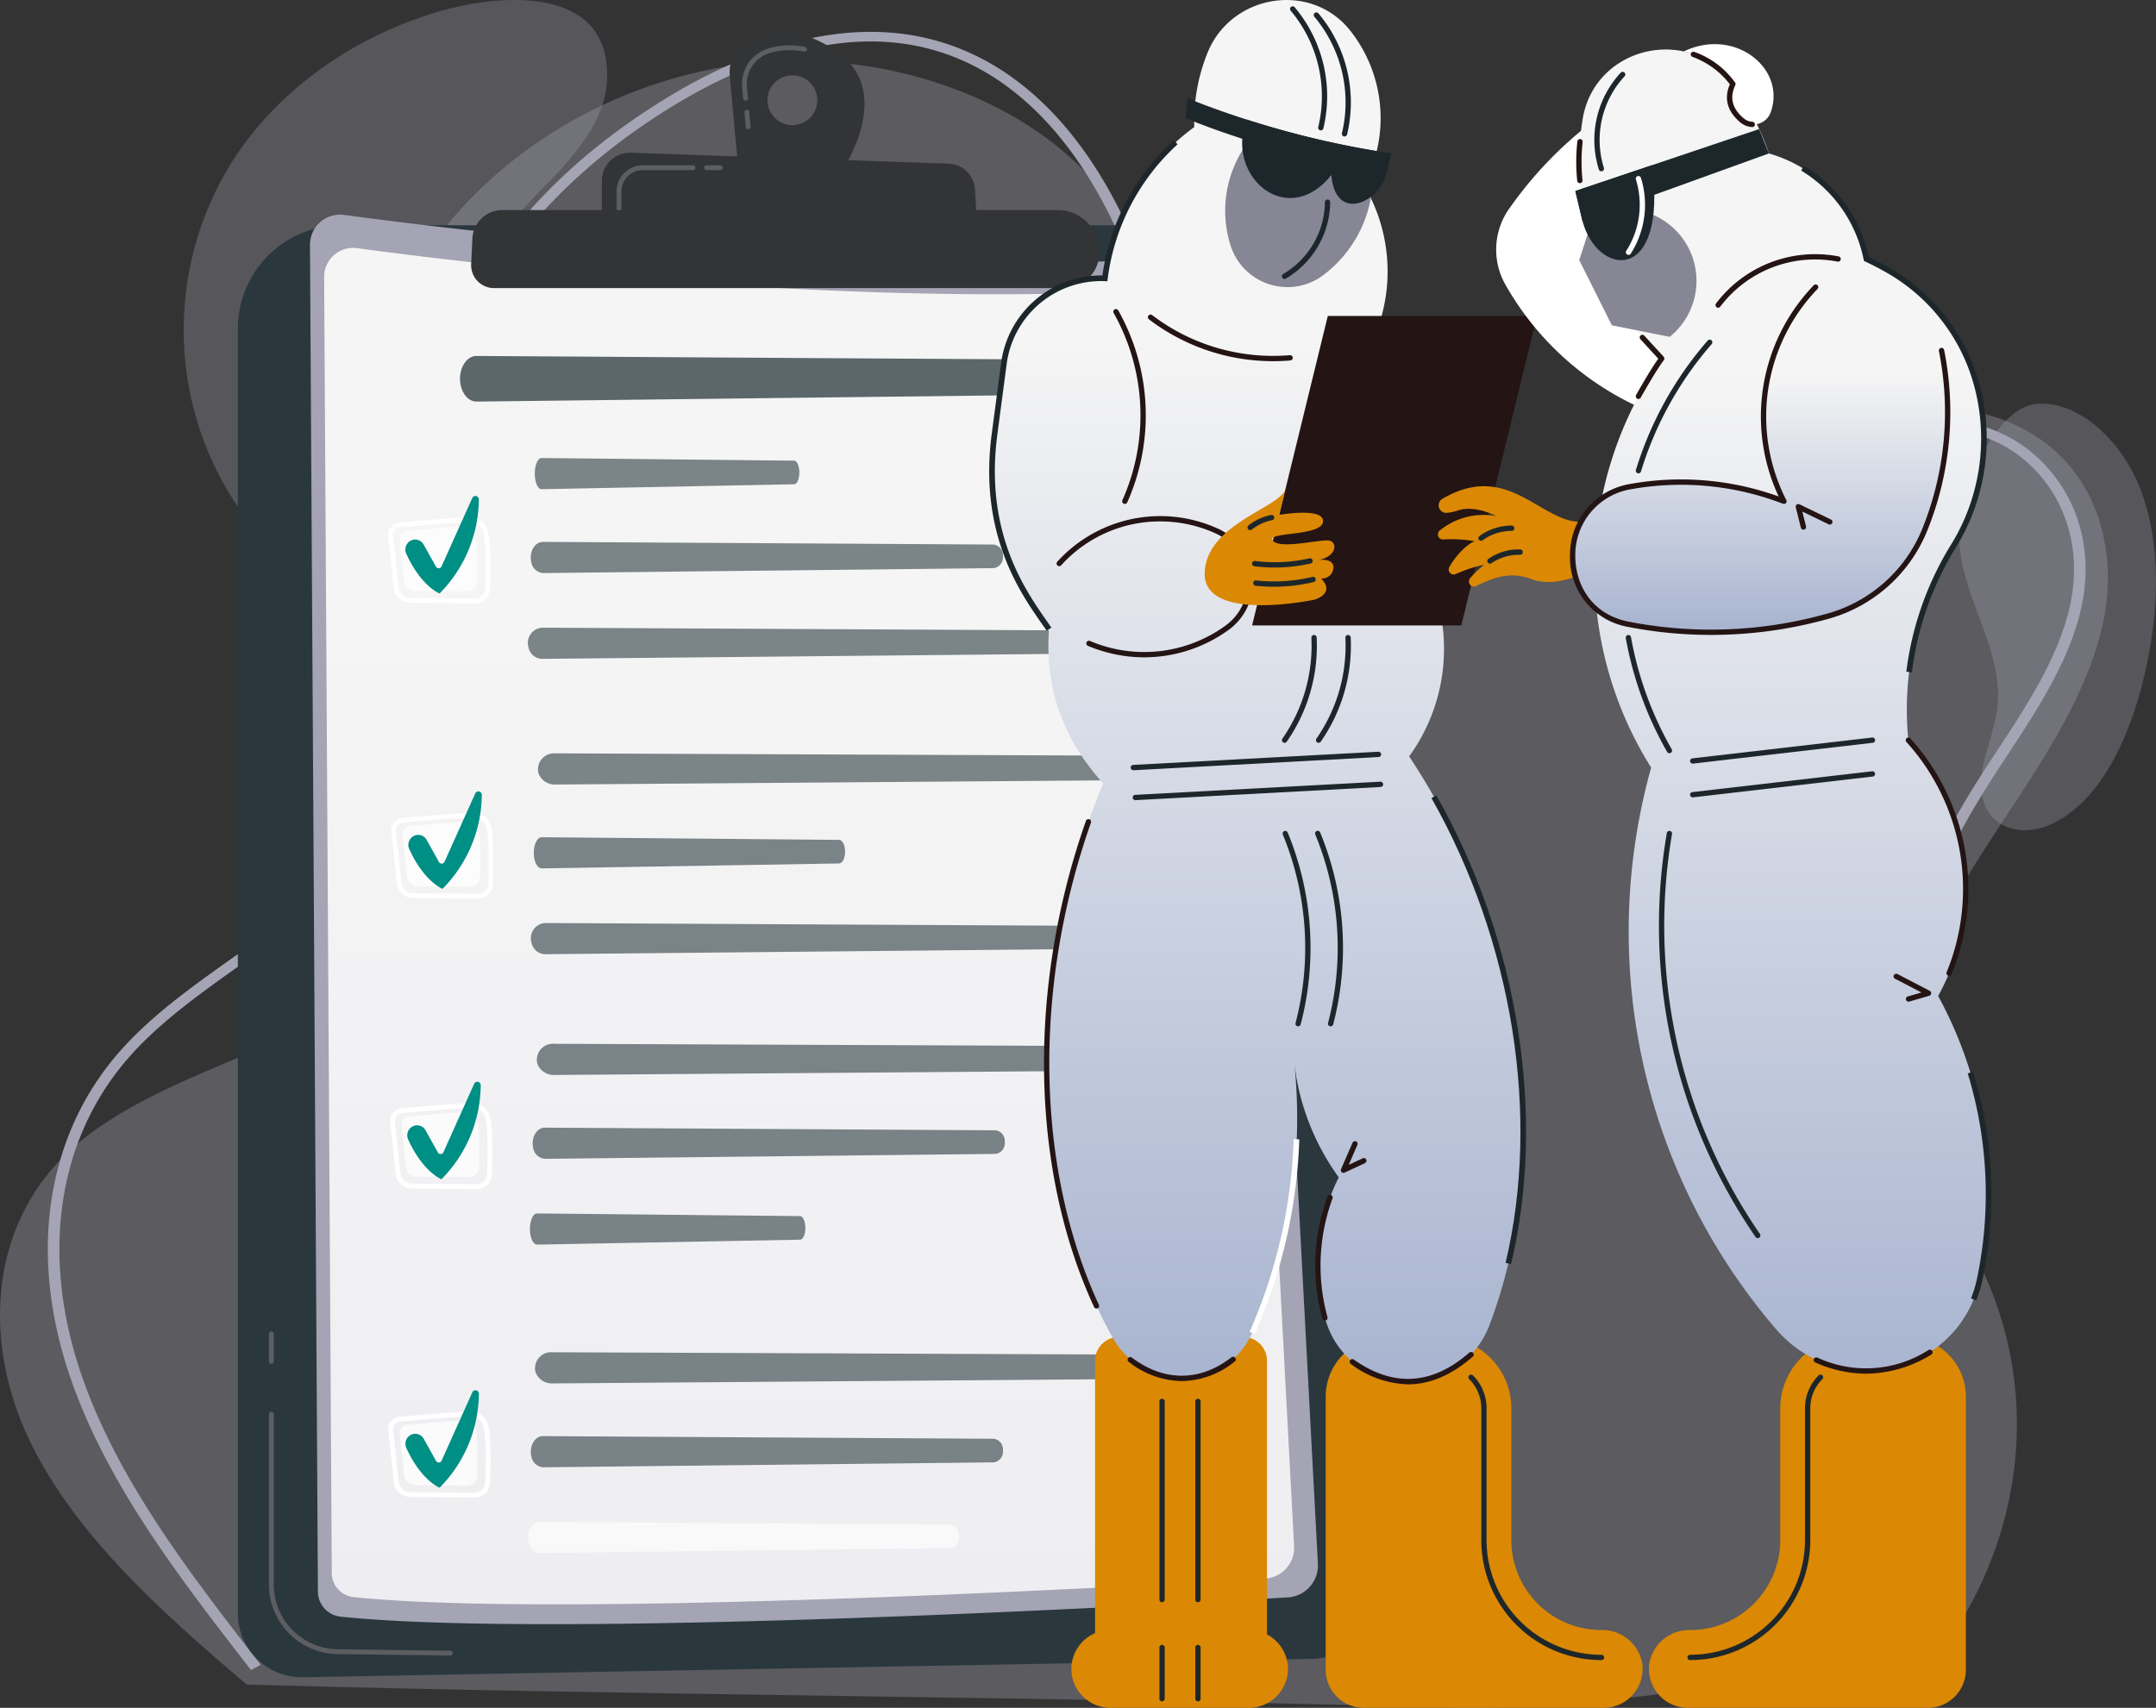 <svg xmlns="http://www.w3.org/2000/svg" xmlns:xlink="http://www.w3.org/1999/xlink" width="392.917" height="311.321" viewBox="0 0 392.917 311.321">
  <rect x="0" y="0" width="392.917" height="311.321" fill="#333333" stroke="none"/>
  <defs>
    <linearGradient id="linear-gradient" x1="0.5" x2="0.5" y2="1" gradientUnits="objectBoundingBox">
      <stop offset="0" stop-color="#f5f5f5"/>
      <stop offset="0.25" stop-color="#f5f5f5"/>
      <stop offset="1" stop-color="#eeeef2"/>
    </linearGradient>
    <linearGradient id="linear-gradient-2" x1="0.5" x2="0.5" y2="1" gradientUnits="objectBoundingBox">
      <stop offset="0" stop-color="#f5f5f5"/>
      <stop offset="0.25" stop-color="#f5f5f5"/>
      <stop offset="1" stop-color="#a7b3cf"/>
    </linearGradient>
  </defs>
  <g id="img39" transform="translate(-260.091 -20688.242)">
    <g id="Grupo_128931" data-name="Grupo 128931" transform="translate(260.092 20688.242)">
      <path id="Trazado_151846" data-name="Trazado 151846" d="M432.93,394.553c15.345-19.273,19.711-44.286,11.586-66.374-5.137-13.964-15-26.938-16.256-41.5-2.521-29.115,29.257-52.652,35.85-81.326,2.9-12.6-.264-27.283-12.684-34.938-12.268-7.56-29.778-6.017-43.667-.722s-25.641,13.771-38.976,19.968-29.755,10.027-43.837,5.1c-14.264-5-22.355-17.588-26.887-29.86s-6.757-25.344-14.491-36.462c-12.748-18.324-39.929-28.316-65.258-25.73s-47.96,16.748-60.1,35.354-14.26,41.111-8.218,61.662c3.065,10.423,8.115,20.4,10.868,30.887s3.006,21.956-3.141,31.4c-12.855,19.744-46.766,22.5-64.525,39.43-14.657,13.975-15.117,35.3-6.8,52.488s23.95,31.13,39.536,44.4c72.7,2.025,146.7,2.16,219.393,4.185C373.577,403.293,404.71,395.93,432.93,394.553Z" transform="translate(-80.962 -91.244)" fill="#a4a4b4" opacity="0.354" style="mix-blend-mode: multiply;isolation: isolate"/>
      <path id="Trazado_151847" data-name="Trazado 151847" d="M359.209,164.511c-.084,11.193,8.415,20.935,6.936,31.975-.791,5.907-4.386,11.894-2.3,17.282,1.848,4.767,7.142,5.594,11.19,4.044,9.474-3.629,15.233-15.755,17.987-27.671,2.591-11.209,3.233-23.729-.915-34.178-3.343-8.419-11.056-15.851-18.888-15.163C366.048,141.429,359.272,156.079,359.209,164.511Z" transform="translate(-2.18 -67.169)" fill="#a4a4b4" opacity="0.31" style="mix-blend-mode: multiply;isolation: isolate"/>
      <path id="Trazado_151848" data-name="Trazado 151848" d="M115.8,141.476a57.67,57.67,0,0,0-1.35,60.427c3.474,5.849,8.165,11.3,14.5,14.553s14.507,3.978,20.812.678c9.562-5.006,11.677-16.812,10.916-26.891s-3.249-20.644.98-29.971c2.757-6.08,8.051-10.82,12.747-15.8s9.08-10.79,9.322-17.372c.629-17.061-19.109-15.786-31-12.243C137.535,119.382,124.031,128.87,115.8,141.476Z" transform="translate(-73.084 -112.66)" fill="#a4a4b4" opacity="0.31" style="mix-blend-mode: multiply;isolation: isolate"/>
      <g id="Grupo_107069" data-name="Grupo 107069" transform="translate(8.715 5.803)" style="mix-blend-mode: multiply;isolation: isolate">
        <path id="Trazado_151849" data-name="Trazado 151849" d="M427.336,398.38l-1.56-1.183c4.292-3.9,11.142-12.831,8.823-28.893-1.032-7.15-3.591-14.213-6.065-21.043-1.1-3.052-2.248-6.207-3.246-9.34C414.646,304.49,419.3,267.61,438.06,236.74c1.666-2.739,3.469-5.488,5.213-8.146,5.17-7.88,10.516-16.029,12.815-24.831,4.032-15.447-3.938-27.024-13.049-31.244-8.741-4.051-21.08-3.432-33.85,1.7-4.672,1.876-9.213,4.171-13.6,6.391a135.988,135.988,0,0,1-18.246,8.114c-25.348,8.449-57.04,1.269-73.716-16.7-8.014-8.635-12.54-19.072-16.916-29.165-1.7-3.911-3.449-7.956-5.377-11.826-6-12.032-16.974-27.134-35.209-30.747-16.022-3.176-32.25,3.8-43.04,10.218-20.644,12.272-35.195,28.892-40.976,46.8-3.9,12.074-4.054,25.216-4.206,37.926-.226,18.927-.46,38.5-13.324,54.26-5.852,7.17-13.9,12.891-21.685,18.424-7.29,5.181-14.829,10.54-20.448,17.034-12.733,14.716-15.855,35.55-8.563,57.16,6.552,19.417,19.908,36.645,32.823,53.307l-1.775.949c-13-16.77-26.443-34.111-33.081-53.782-7.466-22.127-4.228-43.507,8.881-58.657,5.768-6.667,13.4-12.094,20.789-17.343,7.679-5.457,15.618-11.1,21.31-18.075,12.507-15.324,12.727-33.767,12.96-53.292.153-12.819.311-26.074,4.28-38.364,5.906-18.3,20.746-35.26,41.785-47.769,11.147-6.626,27.959-13.826,44.758-10.5,19.1,3.784,30.484,19.372,36.669,31.782,1.948,3.908,3.71,7.972,5.414,11.9,4.321,9.965,8.788,20.27,16.6,28.688,16.12,17.37,46.756,24.311,71.259,16.144a134.46,134.46,0,0,0,17.935-7.984c4.433-2.242,9.017-4.559,13.78-6.472,13.4-5.382,26.445-5.986,35.8-1.653,9.77,4.526,18.344,16.83,14.084,33.149-2.363,9.049-7.783,17.31-13.026,25.3-1.736,2.646-3.532,5.382-5.182,8.1-18.529,30.492-23.128,66.919-12.615,99.942.987,3.1,2.126,6.246,3.226,9.284,2.5,6.9,5.086,14.038,6.141,21.34C439.116,384.852,431.87,394.263,427.336,398.38Z" transform="translate(-87.906 -97.739)" fill="#a4a4b4"/>
      </g>
    </g>
    <g id="Grupo_128935" data-name="Grupo 128935" transform="translate(303.436 20694.063)">
      <g id="Grupo_91555" data-name="Grupo 91555" transform="translate(0 0)">
        <path id="Trazado_150481" data-name="Trazado 150481" d="M593.251,562.6a18.872,18.872,0,0,1,18.872-18.872H772.609a16.626,16.626,0,0,1,16.6,15.781L801.06,792.184a12.261,12.261,0,0,1-12.022,12.882L605.1,808.409a11.638,11.638,0,0,1-11.849-11.636Z" transform="translate(-593.251 -508.49)" fill="#2a383e"/>
        <path id="Trazado_150482" data-name="Trazado 150482" d="M659.677,1862.027h-.006l-20.581-.266a12.693,12.693,0,0,1-12.481-12.643v-31.074a.439.439,0,1,1,.879,0v31.074a11.811,11.811,0,0,0,11.614,11.764l20.581.266a.439.439,0,0,1-.005.879Z" transform="translate(-620.945 -1566.063)" fill="#5c5e61"/>
        <path id="Trazado_150483" data-name="Trazado 150483" d="M627.048,1737.19a.439.439,0,0,1-.439-.439v-5.033a.439.439,0,1,1,.879,0v5.033A.439.439,0,0,1,627.048,1737.19Z" transform="translate(-620.945 -1494.396)" fill="#5c5e61"/>
        <g id="Grupo_91553" data-name="Grupo 91553" transform="translate(13.148 33.302)">
          <path id="Trazado_150484" data-name="Trazado 150484" d="M670.682,537.841a5.482,5.482,0,0,1,6.217-5.467c21.916,2.972,97.279,12.164,159.588,7.381a5.069,5.069,0,0,1,5.459,4.781l12.421,233.712a5.833,5.833,0,0,1-5.48,6.134c-26.206,1.551-134.131,7.546-172.626,3.514a4.621,4.621,0,0,1-4.135-4.574Z" transform="translate(-670.682 -532.323)" fill="#a4a4b4"/>
          <path id="Trazado_150485" data-name="Trazado 150485" d="M685.885,573.349a5.276,5.276,0,0,1,5.983-5.262c21.091,2.86,93.616,11.706,153.578,7.1a4.878,4.878,0,0,1,5.253,4.6L862.654,804.7a5.614,5.614,0,0,1-5.274,5.9c-25.219,1.493-129.08,7.262-166.125,3.381a4.447,4.447,0,0,1-3.98-4.4Z" transform="translate(-683.304 -561.974)" fill="url(#linear-gradient)"/>
          <g id="Grupo_91552" data-name="Grupo 91552" transform="translate(14.25 25.76)">
            <g id="Grupo_91531" data-name="Grupo 91531" transform="translate(13.088)" opacity="0.75">
              <path id="Trazado_150486" data-name="Trazado 150486" d="M831.786,689.254c.349,1.839,1.551,3.115,2.92,3.1l111.536-1.321c1.262-.015,2.271-1.461,2.244-3.214-.027-1.7-1.026-3.069-2.253-3.077l-111.539-.707C832.725,684.02,831.284,686.608,831.786,689.254Z" transform="translate(-831.686 -684.033)" fill="#2a383e"/>
            </g>
            <g id="Grupo_91536" data-name="Grupo 91536" transform="translate(0 18.608)">
              <g id="Grupo_91532" data-name="Grupo 91532" transform="translate(26.712)" opacity="0.6">
                <path id="Trazado_150487" data-name="Trazado 150487" d="M911.963,797.186c.144,1.256.64,2.128,1.206,2.117l46.048-.9c.521-.01.938-1,.926-2.2-.011-1.164-.423-2.1-.93-2.1l-46.05-.483C912.351,793.611,911.756,795.379,911.963,797.186Z" transform="translate(-911.922 -793.62)" fill="#2a383e"/>
              </g>
              <g id="Grupo_91533" data-name="Grupo 91533" transform="translate(25.982 15.289)" opacity="0.6">
                <path id="Trazado_150488" data-name="Trazado 150488" d="M907.7,887.23a2.378,2.378,0,0,0,2.151,2.117l82.163-.9a1.972,1.972,0,0,0,1.653-2.2,1.945,1.945,0,0,0-1.659-2.1l-82.165-.483C908.389,883.655,907.327,885.423,907.7,887.23Z" transform="translate(-907.623 -883.664)" fill="#2a383e"/>
              </g>
              <g id="Grupo_91534" data-name="Grupo 91534" transform="translate(25.483 30.927)" opacity="0.6">
                <path id="Trazado_150489" data-name="Trazado 150489" d="M904.768,979.326a2.579,2.579,0,0,0,2.445,2.117l93.4-.9a2.167,2.167,0,0,0-.008-4.3l-93.4-.483A2.782,2.782,0,0,0,904.768,979.326Z" transform="translate(-904.684 -975.76)" fill="#2a383e"/>
              </g>
              <g id="Grupo_91535" data-name="Grupo 91535" transform="translate(0 6.931)">
                <path id="Trazado_150490" data-name="Trazado 150490" d="M770.241,873.023h-.031l-11.444-.11a3.076,3.076,0,0,1-3.14-2.617l-1.006-9.6a2.086,2.086,0,0,1,.493-1.569,2.515,2.515,0,0,1,1.751-.864h0c.964-.065,2.322-.181,3.759-.3,3.027-.258,6.794-.579,8.914-.605a3.2,3.2,0,0,1,3.2,2.242c.6,2.2.544,6.377.43,10.822A2.828,2.828,0,0,1,770.241,873.023Zm-13.318-13.885a1.628,1.628,0,0,0-1.138.553,1.215,1.215,0,0,0-.292.912l1.006,9.6a2.2,2.2,0,0,0,2.274,1.83l11.444.11h.023a1.95,1.95,0,0,0,2.052-1.751c.111-4.378.165-8.48-.4-10.57a2.362,2.362,0,0,0-2.345-1.592c-2.088.026-5.837.345-8.85.6-1.441.123-2.8.239-3.774.305Z" transform="translate(-754.608 -853.461)" fill="#fff"/>
                <path id="Trazado_150491" data-name="Trazado 150491" d="M768.282,867.953c2.4-.164,7.63-.695,10.108-.726a2.216,2.216,0,0,1,2.217,1.532c.478,1.768.415,5.294.332,8.547a1.9,1.9,0,0,1-2.013,1.742l-9.145-.088a2.113,2.113,0,0,1-2.163-1.776l-.8-7.673A1.485,1.485,0,0,1,768.282,867.953Z" transform="translate(-764.735 -861.66)" fill="#fff" opacity="0.75"/>
                <path id="Trazado_150492" data-name="Trazado 150492" d="M773.931,842.614h0a1.757,1.757,0,0,1,2.423.659l2.257,4.046a.564.564,0,0,0,1.007-.044l5.6-12.465a.625.625,0,0,1,1.2.27,24.61,24.61,0,0,1-7.161,17.126s-3.357-1.3-6.061-7.242A1.843,1.843,0,0,1,773.931,842.614Z" transform="translate(-769.898 -834.441)" fill="#008f85"/>
              </g>
            </g>
            <g id="Grupo_91541" data-name="Grupo 91541" transform="translate(0.548 72.444)">
              <g id="Grupo_91537" data-name="Grupo 91537" transform="translate(26.712)" opacity="0.6">
                <path id="Trazado_150493" data-name="Trazado 150493" d="M915.255,1114.244a3.159,3.159,0,0,0,3.118,2.117l119.085-.9a2.162,2.162,0,1,0-.01-4.3l-119.088-.483A2.934,2.934,0,0,0,915.255,1114.244Z" transform="translate(-915.148 -1110.678)" fill="#2a383e"/>
              </g>
              <g id="Grupo_91538" data-name="Grupo 91538" transform="translate(25.982 15.289)" opacity="0.6">
                <path id="Trazado_150494" data-name="Trazado 150494" d="M910.9,1204.288c.17,1.256.753,2.128,1.418,2.117l54.183-.9c.613-.01,1.1-1,1.09-2.2-.013-1.164-.5-2.1-1.094-2.1l-54.185-.483C911.354,1200.714,910.654,1202.481,910.9,1204.288Z" transform="translate(-910.849 -1200.722)" fill="#2a383e"/>
              </g>
              <g id="Grupo_91539" data-name="Grupo 91539" transform="translate(25.483 30.927)" opacity="0.6">
                <path id="Trazado_150495" data-name="Trazado 150495" d="M907.994,1296.385a2.58,2.58,0,0,0,2.445,2.117l93.4-.9a2.168,2.168,0,0,0-.008-4.3l-93.4-.483A2.782,2.782,0,0,0,907.994,1296.385Z" transform="translate(-907.91 -1292.818)" fill="#2a383e"/>
              </g>
              <g id="Grupo_91540" data-name="Grupo 91540" transform="translate(0 6.931)">
                <path id="Trazado_150496" data-name="Trazado 150496" d="M773.467,1190.081h-.031l-11.444-.11a3.076,3.076,0,0,1-3.14-2.617l-1.006-9.6a2.087,2.087,0,0,1,.493-1.57,2.514,2.514,0,0,1,1.751-.864h0c.964-.066,2.322-.182,3.759-.3,3.027-.258,6.794-.578,8.914-.6a3.2,3.2,0,0,1,3.2,2.241c.6,2.2.544,6.377.43,10.822A2.828,2.828,0,0,1,773.467,1190.081ZM760.15,1176.2a1.629,1.629,0,0,0-1.138.553,1.213,1.213,0,0,0-.292.912l1.006,9.6a2.2,2.2,0,0,0,2.274,1.829l11.444.11h.023a1.95,1.95,0,0,0,2.052-1.751c.112-4.378.165-8.48-.4-10.57a2.361,2.361,0,0,0-2.345-1.592c-2.088.026-5.838.345-8.85.6-1.442.123-2.8.239-3.774.3Z" transform="translate(-757.835 -1170.52)" fill="#fff"/>
                <path id="Trazado_150497" data-name="Trazado 150497" d="M771.508,1185.011c2.4-.164,7.63-.694,10.108-.726a2.215,2.215,0,0,1,2.217,1.532c.478,1.768.415,5.294.332,8.547a1.9,1.9,0,0,1-2.013,1.742l-9.145-.088a2.112,2.112,0,0,1-2.163-1.776l-.8-7.673A1.486,1.486,0,0,1,771.508,1185.011Z" transform="translate(-767.961 -1178.718)" fill="#fff" opacity="0.75"/>
                <path id="Trazado_150498" data-name="Trazado 150498" d="M777.158,1159.672h0a1.757,1.757,0,0,1,2.423.659l2.257,4.047a.564.564,0,0,0,1.007-.043l5.6-12.465a.625.625,0,0,1,1.195.27,24.608,24.608,0,0,1-7.161,17.126s-3.357-1.3-6.061-7.242A1.842,1.842,0,0,1,777.158,1159.672Z" transform="translate(-773.124 -1151.5)" fill="#008f85"/>
              </g>
            </g>
            <g id="Grupo_91546" data-name="Grupo 91546" transform="translate(0.347 125.386)">
              <g id="Grupo_91542" data-name="Grupo 91542" transform="translate(26.712)" opacity="0.6">
                <path id="Trazado_150499" data-name="Trazado 150499" d="M914.074,1426.041a3.16,3.16,0,0,0,3.117,2.117l119.085-.9a2.162,2.162,0,1,0-.01-4.3l-119.088-.483A2.934,2.934,0,0,0,914.074,1426.041Z" transform="translate(-913.967 -1422.474)" fill="#2a383e"/>
              </g>
              <g id="Grupo_91543" data-name="Grupo 91543" transform="translate(25.982 15.289)" opacity="0.6">
                <path id="Trazado_150500" data-name="Trazado 150500" d="M909.742,1516.084a2.377,2.377,0,0,0,2.151,2.117l82.163-.9a1.972,1.972,0,0,0,1.653-2.2,1.945,1.945,0,0,0-1.659-2.1l-82.165-.483C910.433,1512.51,909.372,1514.277,909.742,1516.084Z" transform="translate(-909.668 -1512.518)" fill="#2a383e"/>
              </g>
              <g id="Grupo_91544" data-name="Grupo 91544" transform="translate(25.483 30.927)" opacity="0.6">
                <path id="Trazado_150501" data-name="Trazado 150501" d="M906.772,1608.18c.15,1.256.667,2.128,1.255,2.117l47.939-.9c.542-.01.976-1,.964-2.2-.011-1.164-.441-2.1-.968-2.1l-47.941-.483C907.175,1604.605,906.556,1606.373,906.772,1608.18Z" transform="translate(-906.728 -1604.614)" fill="#2a383e"/>
              </g>
              <g id="Grupo_91545" data-name="Grupo 91545" transform="translate(0 6.931)">
                <path id="Trazado_150502" data-name="Trazado 150502" d="M772.286,1501.877h-.031l-11.444-.11a3.077,3.077,0,0,1-3.14-2.617l-1.006-9.6a2.088,2.088,0,0,1,.493-1.57,2.515,2.515,0,0,1,1.751-.864h0c.964-.066,2.322-.181,3.759-.3,3.027-.258,6.794-.578,8.914-.605a3.2,3.2,0,0,1,3.2,2.242c.6,2.2.544,6.377.431,10.822A2.828,2.828,0,0,1,772.286,1501.877Zm-13.318-13.885a1.627,1.627,0,0,0-1.138.553,1.214,1.214,0,0,0-.292.912l1.006,9.6a2.2,2.2,0,0,0,2.274,1.829l11.445.11h.023a1.949,1.949,0,0,0,2.052-1.751c.112-4.378.165-8.48-.4-10.57a2.362,2.362,0,0,0-2.345-1.592c-2.088.026-5.837.345-8.85.6-1.441.123-2.8.239-3.774.305Z" transform="translate(-756.653 -1482.316)" fill="#fff"/>
                <path id="Trazado_150503" data-name="Trazado 150503" d="M770.326,1496.807c2.4-.164,7.63-.695,10.108-.725a2.215,2.215,0,0,1,2.217,1.532c.478,1.768.415,5.294.332,8.547a1.9,1.9,0,0,1-2.012,1.741l-9.146-.088a2.113,2.113,0,0,1-2.163-1.776l-.8-7.673A1.485,1.485,0,0,1,770.326,1496.807Z" transform="translate(-766.78 -1490.514)" fill="#fff" opacity="0.75"/>
                <path id="Trazado_150504" data-name="Trazado 150504" d="M775.976,1471.468h0a1.756,1.756,0,0,1,2.423.659l2.257,4.047a.564.564,0,0,0,1.007-.044l5.6-12.464a.625.625,0,0,1,1.2.27,24.609,24.609,0,0,1-7.161,17.126s-3.357-1.305-6.061-7.242A1.842,1.842,0,0,1,775.976,1471.468Z" transform="translate(-771.943 -1463.296)" fill="#008f85"/>
              </g>
            </g>
            <g id="Grupo_91551" data-name="Grupo 91551" transform="translate(0.014 181.614)">
              <g id="Grupo_91547" data-name="Grupo 91547" transform="translate(26.712)" opacity="0.6">
                <path id="Trazado_150505" data-name="Trazado 150505" d="M912.109,1757.184a3.159,3.159,0,0,0,3.117,2.117l119.085-.9a2.162,2.162,0,1,0-.01-4.3l-119.088-.483A2.934,2.934,0,0,0,912.109,1757.184Z" transform="translate(-912.002 -1753.618)" fill="#2a383e"/>
              </g>
              <g id="Grupo_91548" data-name="Grupo 91548" transform="translate(25.982 15.289)" opacity="0.6">
                <path id="Trazado_150506" data-name="Trazado 150506" d="M907.777,1847.229a2.378,2.378,0,0,0,2.151,2.117l82.163-.9a1.972,1.972,0,0,0,1.652-2.2,1.945,1.945,0,0,0-1.659-2.1l-82.165-.483C908.469,1843.653,907.408,1845.421,907.777,1847.229Z" transform="translate(-907.703 -1843.662)" fill="#2a383e"/>
              </g>
              <g id="Grupo_91549" data-name="Grupo 91549" transform="translate(25.483 30.927)" opacity="0.6">
                <path id="Trazado_150507" data-name="Trazado 150507" d="M904.831,1939.325c.235,1.256,1.043,2.128,1.963,2.116l74.979-.9c.848-.01,1.527-1,1.508-2.2-.018-1.164-.69-2.1-1.514-2.1l-74.981-.483C905.462,1935.75,904.494,1937.517,904.831,1939.325Z" transform="translate(-904.764 -1935.758)" fill="#fff"/>
              </g>
              <g id="Grupo_91550" data-name="Grupo 91550" transform="translate(0 6.931)">
                <path id="Trazado_150508" data-name="Trazado 150508" d="M770.321,1833.021h-.031l-11.444-.11a3.076,3.076,0,0,1-3.14-2.616l-1.006-9.6a2.087,2.087,0,0,1,.493-1.57,2.512,2.512,0,0,1,1.751-.864h0c.964-.066,2.322-.181,3.759-.3,3.027-.258,6.794-.579,8.914-.6a3.2,3.2,0,0,1,3.2,2.241c.6,2.2.544,6.377.431,10.822A2.828,2.828,0,0,1,770.321,1833.021ZM757,1819.136a1.629,1.629,0,0,0-1.138.553,1.215,1.215,0,0,0-.292.912l1.006,9.6a2.2,2.2,0,0,0,2.274,1.83l11.444.11h.023a1.949,1.949,0,0,0,2.052-1.751c.112-4.378.165-8.48-.4-10.571a2.361,2.361,0,0,0-2.345-1.592c-2.088.027-5.837.346-8.85.6-1.441.123-2.8.239-3.774.305Z" transform="translate(-754.689 -1813.46)" fill="#fff"/>
                <path id="Trazado_150509" data-name="Trazado 150509" d="M768.362,1827.951c2.4-.165,7.63-.695,10.108-.726a2.216,2.216,0,0,1,2.217,1.532c.478,1.768.415,5.293.332,8.547a1.9,1.9,0,0,1-2.013,1.742l-9.145-.088a2.113,2.113,0,0,1-2.163-1.776l-.8-7.674A1.485,1.485,0,0,1,768.362,1827.951Z" transform="translate(-764.815 -1821.658)" fill="#fff" opacity="0.75"/>
                <path id="Trazado_150510" data-name="Trazado 150510" d="M774.012,1802.612h0a1.756,1.756,0,0,1,2.423.659l2.257,4.047a.564.564,0,0,0,1.007-.044l5.6-12.465a.625.625,0,0,1,1.195.27,24.61,24.61,0,0,1-7.161,17.126s-3.357-1.3-6.061-7.242A1.842,1.842,0,0,1,774.012,1802.612Z" transform="translate(-769.978 -1794.44)" fill="#008f85"/>
              </g>
            </g>
          </g>
        </g>
        <path id="Trazado_150511" data-name="Trazado 150511" d="M1140.527,339.709c-5.8-4.033-10.838-3.953-14.386-2.906a7.077,7.077,0,0,0-5.027,7.441l1.53,16.7,18.209,1.616S1151.9,347.618,1140.527,339.709Zm-8.008,13.475a4.54,4.54,0,1,1,4.541-4.54A4.54,4.54,0,0,1,1132.52,353.184Z" transform="translate(-1031.459 -336.194)" fill="#333435"/>
        <g id="Grupo_91554" data-name="Grupo 91554" transform="translate(91.877 2.446)">
          <path id="Trazado_150512" data-name="Trazado 150512" d="M1135.47,365.878a.439.439,0,0,1-.437-.4l-.244-2.66a.439.439,0,1,1,.875-.08l.244,2.66a.44.44,0,0,1-.4.478Zm-.478-5.213a.439.439,0,0,1-.437-.4l-.185-2.019a6.756,6.756,0,0,1,4.79-7.088,13.612,13.612,0,0,1,6.655-.273.439.439,0,0,1-.177.861,12.753,12.753,0,0,0-6.23.255,5.875,5.875,0,0,0-4.164,6.166l.185,2.019a.439.439,0,0,1-.4.478Z" transform="translate(-1134.342 -350.598)" fill="#5c5e61"/>
        </g>
        <path id="Trazado_150513" data-name="Trazado 150513" d="M983.911,479.426v-8.4a5.125,5.125,0,0,1,5.3-5.121l57.9,1.984a4.984,4.984,0,0,1,4.8,4.682l.484,8.069Z" transform="translate(-917.577 -443.879)" fill="#333435"/>
        <path id="Trazado_150514" data-name="Trazado 150514" d="M1096.729,480.261h-2.489a.439.439,0,1,1,0-.879h2.489a.439.439,0,1,1,0,.879Z" transform="translate(-1008.807 -455.069)" fill="#5c5e61"/>
        <path id="Trazado_150515" data-name="Trazado 150515" d="M1000.218,487.978a.439.439,0,0,1-.439-.44v-3.4a4.765,4.765,0,0,1,4.76-4.76h9.154a.439.439,0,1,1,0,.879h-9.154a3.886,3.886,0,0,0-3.881,3.881v3.4A.439.439,0,0,1,1000.218,487.978Z" transform="translate(-930.751 -455.069)" fill="#5c5e61"/>
        <path id="Trazado_150516" data-name="Trazado 150516" d="M843.862,532.619a5.456,5.456,0,0,1,5.449-5.194l101.243,0a7.483,7.483,0,0,1,7.374,6.207l.086.495a6.427,6.427,0,0,1-6.332,7.523H847.813a4.178,4.178,0,0,1-4.174-4.379Z" transform="translate(-801.119 -494.952)" fill="#333435"/>
      </g>
    </g>
    <g id="Grupo_128934" data-name="Grupo 128934" transform="translate(275.474 20526.367)">
      <g id="Grupo_128932" data-name="Grupo 128932" transform="translate(164.895 161.875)">
        <path id="Rectángulo_35713" data-name="Rectángulo 35713" d="M4.333,0H27a4.333,4.333,0,0,1,4.333,4.333V60.506a0,0,0,0,1,0,0H0a0,0,0,0,1,0,0V4.333A4.333,4.333,0,0,1,4.333,0Z" transform="translate(19.289 243.721)" fill="#db8804"/>
        <path id="Trazado_165975" data-name="Trazado 165975" d="M240.739,317.061h0a16.407,16.407,0,0,1-16.406-16.406V276.643a12.993,12.993,0,0,0-12.994-12.994h-9.967a10.869,10.869,0,0,0-10.87,10.87v49.789a6.94,6.94,0,0,0,6.94,6.94h43.73a7.112,7.112,0,0,0,6.99-8.305A7.405,7.405,0,0,0,240.739,317.061Z" transform="translate(-129.18 -19.927)" fill="#db8804"/>
        <path id="Trazado_165976" data-name="Trazado 165976" d="M175.5,276.566c-.821,10.836,2.589,20.056,9.869,28.124-13.494,32.209-14.51,71.981,1.707,100.986,5.707,10.206,20.667,9.859,25.434-.819a97.5,97.5,0,0,0,7.644-49.59,43.907,43.907,0,0,0,8.142,21.217,36.107,36.107,0,0,0-2.517,25.628c4.021,14.773,24.644,15.513,30.035,1.183,12.261-32.58,5.546-73.082-14.689-103.538a33.374,33.374,0,0,0,4.873-29.422,75.826,75.826,0,0,0-11.473-46.441,30.815,30.815,0,0,0-1.664-28.31,25.734,25.734,0,0,0-2.45-28.1c-7.148-9.066-21.691-6.705-26.024,4a33.429,33.429,0,0,0-2.428,13.557,40.562,40.562,0,0,0-16.282,27.571h0a17.959,17.959,0,0,0-18.415,15.6l-1.7,12.864C163.01,260.412,171.909,271.272,175.5,276.566Z" transform="translate(-164.595 -161.875)" fill="url(#linear-gradient-2)"/>
        <path id="Trazado_165977" data-name="Trazado 165977" d="M209.71,180.2a22.692,22.692,0,0,1-8.779,16.354,10.878,10.878,0,0,1-17.137-5.362,20.97,20.97,0,0,1,2.912-18.332l19.8,5.3Z" transform="translate(-139.846 -146.553)" fill="#868695"/>
        <path id="Trazado_165978" data-name="Trazado 165978" d="M176.433,220.912a.461.461,0,0,1-.2-.043.483.483,0,0,1-.247-.639,38.006,38.006,0,0,0-1.581-34.1.482.482,0,1,1,.838-.474,38.978,38.978,0,0,1,1.626,34.975A.48.48,0,0,1,176.433,220.912Z" transform="translate(-151.714 -129.052)" fill="#241414"/>
        <path id="Trazado_165979" data-name="Trazado 165979" d="M199.774,194.316a37.294,37.294,0,0,1-22.611-7.63.482.482,0,0,1-.093-.678.491.491,0,0,1,.675-.093,36.335,36.335,0,0,0,25.082,7.306l.041,0a.483.483,0,0,1,.043.965Q201.338,194.317,199.774,194.316Z" transform="translate(-148.052 -128.476)" fill="#241414"/>
        <path id="Trazado_165980" data-name="Trazado 165980" d="M186.006,226.9a26.386,26.386,0,0,1-10.266-2.091.487.487,0,0,1-.256-.635.493.493,0,0,1,.635-.256A25.2,25.2,0,0,0,200.6,221.27a9.677,9.677,0,0,0,4.172-8.937,9.944,9.944,0,0,0-6.039-8.14,24.216,24.216,0,0,0-8.417-2.026c-.474-.029-.951-.041-1.427-.041a24.236,24.236,0,0,0-18.023,8,.479.479,0,0,1-.682.034.484.484,0,0,1-.034-.683,25.325,25.325,0,0,1,28.976-6.171,10.913,10.913,0,0,1,6.609,8.928,10.636,10.636,0,0,1-4.574,9.821A26.231,26.231,0,0,1,186.006,226.9Z" transform="translate(-157.748 -107.079)" fill="#241414"/>
        <path id="Trazado_165981" data-name="Trazado 165981" d="M176.142,222.469a.484.484,0,0,1-.026-.967L220.8,219.1a.514.514,0,0,1,.51.457.486.486,0,0,1-.455.51l-44.688,2.407Z" transform="translate(-149.884 -82.068)" fill="#1d272b"/>
        <path id="Trazado_165982" data-name="Trazado 165982" d="M176.295,224.747a.484.484,0,0,1-.026-.967l44.688-2.4a.516.516,0,0,1,.51.457.489.489,0,0,1-.457.51l-44.688,2.4Z" transform="translate(-149.668 -78.888)" fill="#1d272b"/>
        <path id="Trazado_165983" data-name="Trazado 165983" d="M190.048,260.749a.569.569,0,0,1-.125-.014.483.483,0,0,1-.342-.589,54.261,54.261,0,0,0-2.32-34.355.481.481,0,1,1,.888-.371,55.2,55.2,0,0,1,2.368,34.97A.483.483,0,0,1,190.048,260.749Z" transform="translate(-133.753 -73.66)" fill="#1d272b"/>
        <path id="Trazado_165984" data-name="Trazado 165984" d="M192.521,260.749a.568.568,0,0,1-.125-.014.483.483,0,0,1-.342-.589,54.294,54.294,0,0,0-2.32-34.355.483.483,0,1,1,.891-.371,55.281,55.281,0,0,1,2.366,34.97A.483.483,0,0,1,192.521,260.749Z" transform="translate(-130.303 -73.66)" fill="#1d272b"/>
        <path id="Trazado_165985" data-name="Trazado 165985" d="M236.833,185.925H198.7l-13.8,56.418h38.13Z" transform="translate(-136.993 -128.331)" fill="#241414"/>
        <path id="Trazado_165986" data-name="Trazado 165986" d="M187.655,229.866a.478.478,0,0,1-.278-.089.486.486,0,0,1-.12-.673,29.606,29.606,0,0,0,5.28-18.387.487.487,0,0,1,.457-.508h.026a.484.484,0,0,1,.481.46,30.562,30.562,0,0,1-5.453,18.99A.482.482,0,0,1,187.655,229.866Z" transform="translate(-133.825 -94.46)" fill="#1d272b"/>
        <path id="Trazado_165987" data-name="Trazado 165987" d="M190.242,229.866a.466.466,0,0,1-.275-.089.485.485,0,0,1-.122-.673,29.606,29.606,0,0,0,5.28-18.387.491.491,0,0,1,.457-.508h.026a.487.487,0,0,1,.484.46,30.565,30.565,0,0,1-5.455,18.99A.482.482,0,0,1,190.242,229.866Z" transform="translate(-130.216 -94.46)" fill="#1d272b"/>
        <path id="Trazado_165988" data-name="Trazado 165988" d="M217.318,179.4l-.812,3.518a159.052,159.052,0,0,1-26.32-6.183c-3.48-1.121-6.918-2.359-10.36-3.75l.388-3.633c3.515,1.43,7.11,2.706,10.7,3.865A166.643,166.643,0,0,0,217.318,179.4Z" transform="translate(-144.07 -151.444)" fill="#1d272b"/>
        <path id="Trazado_165989" data-name="Trazado 165989" d="M195.2,185.433a.47.47,0,0,1-.115-.012.481.481,0,0,1-.354-.584,24.257,24.257,0,0,0-5.024-21.224.485.485,0,0,1,.057-.68.491.491,0,0,1,.683.057,25.222,25.222,0,0,1,5.221,22.075A.48.48,0,0,1,195.2,185.433Z" transform="translate(-130.449 -160.555)" fill="#1d272b"/>
        <path id="Trazado_165990" data-name="Trazado 165990" d="M193.393,184.97a.619.619,0,0,1-.113-.012.481.481,0,0,1-.354-.584,24.237,24.237,0,0,0-5.024-21.224.485.485,0,0,1,.057-.683.494.494,0,0,1,.683.06,25.2,25.2,0,0,1,5.221,22.072A.481.481,0,0,1,193.393,184.97Z" transform="translate(-132.964 -161.201)" fill="#1d272b"/>
        <path id="Trazado_165991" data-name="Trazado 165991" d="M211.3,177.15l-.812,3.518c-1.274,5.489-9.354,9.2-10.087.426-7.036,8.851-16.813,2.28-16.234-6.609a13.016,13.016,0,0,1,.733-3.518A166.644,166.644,0,0,0,211.3,177.15Z" transform="translate(-138.051 -149.193)" fill="#1d272b"/>
        <path id="Trazado_165992" data-name="Trazado 165992" d="M187.655,191.538a.471.471,0,0,1-.417-.239.481.481,0,0,1,.17-.661,15.433,15.433,0,0,0,7.6-13.1.483.483,0,0,1,.484-.479h0a.481.481,0,0,1,.479.489,16.4,16.4,0,0,1-8.073,13.921A.488.488,0,0,1,187.655,191.538Z" transform="translate(-133.826 -140.692)" fill="#1d272b"/>
        <path id="Trazado_165993" data-name="Trazado 165993" d="M196.032,199.072c-.853,3.487-14.55,6.37-14.737,15.436s19.962,4.811,19.962,4.811,3.985-1.094,1.255-3.87a2.078,2.078,0,0,0,2.241-2.055c0-1.712-2.7-1.324-2.7-1.324,3.276-.627,3.451-3.135,2.021-3.515s-8.98,1.662-10.357,0,8.827-.728,9.138-3.446-7.986-1.264-7.986-1.264Z" transform="translate(-142.023 -109.994)" fill="#db8804"/>
        <path id="Trazado_165994" data-name="Trazado 165994" d="M185.032,203.844a.473.473,0,0,1-.376-.182.479.479,0,0,1,.079-.68,9.69,9.69,0,0,1,4.114-1.9.5.5,0,0,1,.57.378.488.488,0,0,1-.381.568,8.771,8.771,0,0,0-3.707,1.717A.483.483,0,0,1,185.032,203.844Z" transform="translate(-137.482 -107.206)" fill="#1d272b"/>
        <path id="Trazado_165995" data-name="Trazado 165995" d="M189.044,206.053a29.372,29.372,0,0,1-3.719-.235.483.483,0,1,1,.122-.958,28.627,28.627,0,0,0,9.9-.479.494.494,0,0,1,.577.366.485.485,0,0,1-.366.577A29.486,29.486,0,0,1,189.044,206.053Z" transform="translate(-136.99 -102.602)" fill="#1d272b"/>
        <path id="Trazado_165996" data-name="Trazado 165996" d="M188.779,207.589a31,31,0,0,1-3.36-.182.482.482,0,0,1-.426-.534.445.445,0,0,1,.532-.429,29.8,29.8,0,0,0,10.247-.651.49.49,0,0,1,.582.357.48.48,0,0,1-.354.584A30.9,30.9,0,0,1,188.779,207.589Z" transform="translate(-136.868 -100.635)" fill="#1d272b"/>
        <path id="Trazado_165997" data-name="Trazado 165997" d="M203.529,300.139H178.24a7.114,7.114,0,0,1-7.093-7.093h0a7.114,7.114,0,0,1,7.093-7.093h25.288a7.112,7.112,0,0,1,7.091,7.093h0A7.112,7.112,0,0,1,203.529,300.139Z" transform="translate(-156.175 11.181)" fill="#db8804"/>
        <path id="Trazado_165998" data-name="Trazado 165998" d="M178.329,305.45a.482.482,0,0,1-.481-.484V268.822a.483.483,0,0,1,.965,0v36.144A.484.484,0,0,1,178.329,305.45Z" transform="translate(-146.829 -13.383)" fill="#1d272b"/>
        <path id="Trazado_165999" data-name="Trazado 165999" d="M181.059,305.45a.482.482,0,0,1-.481-.484V268.822a.483.483,0,0,1,.965,0v36.144A.484.484,0,0,1,181.059,305.45Z" transform="translate(-143.021 -13.383)" fill="#1d272b"/>
        <path id="Trazado_166000" data-name="Trazado 166000" d="M178.329,297.372a.482.482,0,0,1-.481-.484v-9.313a.483.483,0,1,1,.965,0v9.313A.484.484,0,0,1,178.329,297.372Z" transform="translate(-146.829 12.768)" fill="#1d272b"/>
        <path id="Trazado_166001" data-name="Trazado 166001" d="M181.059,297.372a.482.482,0,0,1-.481-.484v-9.313a.483.483,0,1,1,.965,0v9.313A.484.484,0,0,1,181.059,297.372Z" transform="translate(-143.021 12.768)" fill="#1d272b"/>
        <path id="Trazado_166002" data-name="Trazado 166002" d="M225.59,318.549a21.883,21.883,0,0,1-21.883-21.885V272.651a7.46,7.46,0,0,0-2.206-5.314.493.493,0,0,1,0-.685.487.487,0,0,1,.687,0,8.438,8.438,0,0,1,2.483,6v24.012a20.919,20.919,0,0,0,20.918,20.918.484.484,0,1,1,0,.967Z" transform="translate(-114.031 -15.935)" fill="#1d272b"/>
        <path id="Trazado_166003" data-name="Trazado 166003" d="M185.294,269.59a15.957,15.957,0,0,1-9.675-3.515.483.483,0,0,1,.582-.771c5.843,4.428,12.462,4.406,18.162-.055a.492.492,0,0,1,.68.081.484.484,0,0,1-.084.68A15.625,15.625,0,0,1,185.294,269.59Z" transform="translate(-150.206 -17.836)" fill="#241414"/>
        <path id="Trazado_166004" data-name="Trazado 166004" d="M202.961,270.687a18.043,18.043,0,0,1-10.436-3.729.483.483,0,0,1,.558-.788c7.194,5.091,14.273,4.665,21.054-1.264a.483.483,0,0,1,.635.728C210.919,269,206.97,270.687,202.961,270.687Z" transform="translate(-126.641 -18.341)" fill="#241414"/>
        <path id="Trazado_166005" data-name="Trazado 166005" d="M192.136,254.518a.484.484,0,0,1-.441-.675l2.093-4.811a.482.482,0,1,1,.884.386l-1.585,3.64,2.546-1.188a.483.483,0,1,1,.407.876l-3.7,1.727A.468.468,0,0,1,192.136,254.518Z" transform="translate(-127.574 -40.72)" fill="#241414"/>
        <path id="Trazado_166006" data-name="Trazado 166006" d="M191.472,275.743a.492.492,0,0,1-.469-.357,36.444,36.444,0,0,1,.948-22.242.485.485,0,0,1,.62-.287.48.48,0,0,1,.285.62,35.481,35.481,0,0,0-.917,21.655.484.484,0,0,1-.34.594A.6.6,0,0,1,191.472,275.743Z" transform="translate(-130.291 -35.021)" fill="#241414"/>
        <path id="Trazado_166007" data-name="Trazado 166007" d="M178.627,313.446a.484.484,0,0,1-.438-.28c-11.619-25.147-12.172-58.278-1.482-88.622a.485.485,0,0,1,.915.321c-10.611,30.114-10.072,62.972,1.444,87.9a.477.477,0,0,1-.232.639A.494.494,0,0,1,178.627,313.446Z" transform="translate(-159.08 -74.913)" fill="#241414"/>
        <path id="Trazado_166008" data-name="Trazado 166008" d="M213.057,307.874l-1-.235c6.387-26.833,1.336-58.5-13.506-84.718l.888-.505C214.408,248.851,219.5,280.8,213.057,307.874Z" transform="translate(-117.955 -77.436)" fill="#1d272b"/>
        <path id="Trazado_166009" data-name="Trazado 166009" d="M185.643,284.129l-.936-.417a94.412,94.412,0,0,0,8.042-35.128l1.025.036A95.431,95.431,0,0,1,185.643,284.129Z" transform="translate(-137.262 -40.938)" fill="#fff"/>
        <path id="Trazado_166010" data-name="Trazado 166010" d="M175.372,261.976c-.273-.4-.572-.829-.9-1.293-4.023-5.762-11.5-16.483-9.124-34.561l1.7-12.862a18.408,18.408,0,0,1,18.3-16.054h.18a41.132,41.132,0,0,1,13.011-24.663l.687.757a40.087,40.087,0,0,0-12.74,24.5l-.06.462-.465-.017c-.2-.007-.41-.01-.613-.01a17.383,17.383,0,0,0-17.278,15.163l-1.7,12.862c-2.328,17.683,5.007,28.193,8.949,33.84.328.467.632.9.9,1.305Z" transform="translate(-164.895 -146.996)" fill="#1d272b"/>
      </g>
      <g id="Grupo_128933" data-name="Grupo 128933" transform="translate(246.662 169.922)">
        <path id="Trazado_166011" data-name="Trazado 166011" d="M244.243,228.069a53.52,53.52,0,0,1-26.433-23.052,12.953,12.953,0,0,1,.376-13.8A72.079,72.079,0,0,1,244.243,168.3l16.191,50.237Z" transform="translate(-205.379 -160.959)" fill="#fff"/>
        <path id="Trazado_166012" data-name="Trazado 166012" d="M235.153,317.061h0a16.405,16.405,0,0,0,16.406-16.406V276.643a12.993,12.993,0,0,1,12.994-12.994h9.969a10.871,10.871,0,0,1,10.87,10.87v49.789a6.942,6.942,0,0,1-6.94,6.94h-43.73a7.112,7.112,0,0,1-6.993-8.305A7.405,7.405,0,0,1,235.153,317.061Z" transform="translate(-189.167 -27.974)" fill="#db8804"/>
        <path id="Trazado_166013" data-name="Trazado 166013" d="M274.652,203.836q1.979.92,3.858,1.99c17.707,10.063,22.688,33.076,11.976,50.4a56.538,56.538,0,0,0-8.185,35.32,40.278,40.278,0,0,1,5.429,46.628,75.427,75.427,0,0,1,7.6,51.578c-3.63,17.335-25.631,22.566-37.169,9.129a111.2,111.2,0,0,1-22.731-102.339,67.364,67.364,0,0,1,1.93-74.562,50.113,50.113,0,0,1-14.435-43.527c2.079-13.37,19.481-17.477,27.41-6.511a48.48,48.48,0,0,1,6.559,12.654A25.152,25.152,0,0,1,274.652,203.836Z" transform="translate(-196.562 -164.668)" fill="url(#linear-gradient-2)"/>
        <path id="Trazado_166014" data-name="Trazado 166014" d="M234.746,178.062a13.117,13.117,0,0,1,4.071,22.637l-10.546-2.1-5.946-11.878,2.306-7.179Z" transform="translate(-196.562 -147.345)" fill="#868695"/>
        <path id="Trazado_166015" data-name="Trazado 166015" d="M231.244,222.774a.483.483,0,0,1-.055-.963l32.75-3.793a.5.5,0,0,1,.536.424.482.482,0,0,1-.422.534L231.3,222.769Z" transform="translate(-184.796 -91.622)" fill="#1d272b"/>
        <path id="Trazado_166016" data-name="Trazado 166016" d="M231.244,225.343a.483.483,0,0,1-.055-.963l32.75-3.793a.491.491,0,0,1,.536.424.479.479,0,0,1-.422.534L231.3,225.339Z" transform="translate(-184.796 -88.04)" fill="#1d272b"/>
        <path id="Trazado_166017" data-name="Trazado 166017" d="M246.392,299.363a.487.487,0,0,1-.4-.208,100.243,100.243,0,0,1-16.174-73.628.482.482,0,1,1,.951.16,99.278,99.278,0,0,0,16.023,72.919.483.483,0,0,1-.127.673A.476.476,0,0,1,246.392,299.363Z" transform="translate(-188.099 -81.708)" fill="#1d272b"/>
        <path id="Trazado_166018" data-name="Trazado 166018" d="M233.178,190.989a.49.49,0,0,1-.292-.1.481.481,0,0,1-.093-.675,22.616,22.616,0,0,1,22.312-8.585.484.484,0,1,1-.189.948,21.654,21.654,0,0,0-21.354,8.214A.474.474,0,0,1,233.178,190.989Z" transform="translate(-182.1 -142.939)" fill="#241414"/>
        <path id="Trazado_166019" data-name="Trazado 166019" d="M227.11,212.108a.613.613,0,0,1-.144-.022.48.48,0,0,1-.316-.6,64.678,64.678,0,0,1,13.09-23.593.485.485,0,0,1,.733.635,63.755,63.755,0,0,0-12.9,23.241A.481.481,0,0,1,227.11,212.108Z" transform="translate(-190.562 -133.868)" fill="#1d272b"/>
        <path id="Trazado_166020" data-name="Trazado 166020" d="M233.823,231.763a.48.48,0,0,1-.419-.244,64.912,64.912,0,0,1-7.534-20.741.481.481,0,0,1,.388-.558.466.466,0,0,1,.563.39,63.9,63.9,0,0,0,7.421,20.429.481.481,0,0,1-.182.659A.465.465,0,0,1,233.823,231.763Z" transform="translate(-191.628 -102.508)" fill="#1d272b"/>
        <path id="Trazado_166021" data-name="Trazado 166021" d="M231.052,318.549a.484.484,0,1,1,0-.967,20.927,20.927,0,0,0,20.918-20.918V272.651a8.428,8.428,0,0,1,2.483-6,.487.487,0,0,1,.687,0,.493.493,0,0,1,0,.685,7.45,7.45,0,0,0-2.206,5.314v24.012a21.892,21.892,0,0,1-21.883,21.885Z" transform="translate(-185.066 -23.983)" fill="#1d272b"/>
        <path id="Trazado_166022" data-name="Trazado 166022" d="M230.276,166.571c9.234-4.469,18.717,3.048,15.853,11.08a3.323,3.323,0,0,1-5.218,1.48c-1.686-1.406-3.116-3.6-1.669-6.626A15.291,15.291,0,0,0,230.276,166.571Z" transform="translate(-185.473 -165.235)" fill="#fff"/>
        <path id="Trazado_166023" data-name="Trazado 166023" d="M224.757,185.483a.481.481,0,0,1-.46-.338,18.026,18.026,0,0,1,3.992-17.652.484.484,0,0,1,.711.656,17.067,17.067,0,0,0-3.784,16.706.481.481,0,0,1-.46.627Z" transform="translate(-194.962 -162.3)" fill="#1d272b"/>
        <path id="Trazado_166024" data-name="Trazado 166024" d="M257.306,176.142l-33.985,12.274-1.295-5.428,33.5-11.288Z" transform="translate(-196.979 -156.218)" fill="#1d272b"/>
        <path id="Trazado_166025" data-name="Trazado 166025" d="M223.32,184.589c2.649,10.161,15.527,11.787,12.7-10.144l-13.99,4.715Z" transform="translate(-196.978 -152.39)" fill="#1d272b"/>
        <path id="Trazado_166026" data-name="Trazado 166026" d="M226.358,189.652a.473.473,0,0,1-.261-.077.484.484,0,0,1-.148-.666,15.65,15.65,0,0,0,1.753-13.015.481.481,0,1,1,.92-.283,16.6,16.6,0,0,1-1.856,13.815A.48.48,0,0,1,226.358,189.652Z" transform="translate(-191.613 -151.234)" fill="#fff"/>
        <path id="Trazado_166027" data-name="Trazado 166027" d="M239.083,205.2c-8.022,1.834-14.021-11.5-26.7-4.014a1.372,1.372,0,0,0,.821,2.548,8.787,8.787,0,0,0,2.024-.431c3.1-1.063,6.964,1.018,6.964,1.018a12.646,12.646,0,0,0-10.261,2.615.921.921,0,0,0,.611,1.652,24.585,24.585,0,0,1,5.692.311s-2.368.967-4.572,4.689a.92.92,0,0,0,1.178,1.305,23.7,23.7,0,0,1,5.151-1.691,17.4,17.4,0,0,0-2.538,2.447.92.92,0,0,0,1.109,1.425c3.554-1.779,6.5-2.6,9.988-1.281,4.533,1.71,9.622-1.111,9.622-1.111l1.2-9.576Z" transform="translate(-211.567 -118.297)" fill="#db8804"/>
        <path id="Trazado_166028" data-name="Trazado 166028" d="M215.134,204.655a.493.493,0,0,1-.393-.2.486.486,0,0,1,.11-.675,9.979,9.979,0,0,1,5.826-1.9.513.513,0,0,1,.536.484.484.484,0,0,1-.484.484h-.053a9.016,9.016,0,0,0-5.261,1.71A.476.476,0,0,1,215.134,204.655Z" transform="translate(-207.265 -114.12)" fill="#1d272b"/>
        <path id="Trazado_166029" data-name="Trazado 166029" d="M215.811,206.292a.484.484,0,0,1-.271-.884,9.5,9.5,0,0,1,5.79-1.7.477.477,0,0,1,.469.493.482.482,0,0,1-.481.472,2.152,2.152,0,0,1-.216,0,8.917,8.917,0,0,0-5.019,1.54A.5.5,0,0,1,215.811,206.292Z" transform="translate(-206.322 -111.593)" fill="#1d272b"/>
        <path id="Trazado_166030" data-name="Trazado 166030" d="M266.1,183.727a34,34,0,0,0-5.774,39.046,52.029,52.029,0,0,0-27.911-2.687c-13.846,2.474-14.246,22.4-.443,25.106a78.362,78.362,0,0,0,36.838-1.614,26.677,26.677,0,0,0,17.247-15.788,57.328,57.328,0,0,0,2.986-32.525Z" transform="translate(-197.261 -139.444)" fill="url(#linear-gradient-2)"/>
        <path id="Trazado_166031" data-name="Trazado 166031" d="M247.312,247.412a78.68,78.68,0,0,1-15.149-1.466,12.8,12.8,0,0,1-10.542-12.977,13.084,13.084,0,0,1,11-13.078,52.48,52.48,0,0,1,27.025,2.285,34.5,34.5,0,0,1,6.394-38.5.489.489,0,0,1,.685-.014.481.481,0,0,1,.01.68,33.549,33.549,0,0,0-5.692,38.5.476.476,0,0,1-.072.541.494.494,0,0,1-.532.127,51.659,51.659,0,0,0-27.65-2.661,12.137,12.137,0,0,0-10.2,12.136c-.038,4.655,2.493,10.6,9.763,12.022a78.3,78.3,0,0,0,36.606-1.607,26.328,26.328,0,0,0,16.933-15.5,56.65,56.65,0,0,0,2.96-32.25.485.485,0,0,1,.951-.189,57.667,57.667,0,0,1-3.013,32.8,27.3,27.3,0,0,1-17.558,16.073A79.1,79.1,0,0,1,247.312,247.412Z" transform="translate(-197.544 -139.724)" fill="#241414"/>
        <path id="Trazado_166032" data-name="Trazado 166032" d="M242.031,179.547H242a3.659,3.659,0,0,1-2.15-.85c-2.371-1.98-3.032-4.378-1.913-6.947a14.973,14.973,0,0,0-6.813-5,.481.481,0,0,1-.287-.618.476.476,0,0,1,.62-.287,15.393,15.393,0,0,1,7.443,5.6.48.48,0,0,1,.026.465c-1.08,2.258-.558,4.291,1.542,6.047a2.694,2.694,0,0,0,1.585.627.483.483,0,0,1-.026.965Z" transform="translate(-184.727 -164.429)" fill="#241414"/>
        <path id="Trazado_166033" data-name="Trazado 166033" d="M222.758,180.5a.481.481,0,0,1-.479-.424,33.74,33.74,0,0,1,.026-7.177.478.478,0,0,1,.479-.441l.043,0a.48.48,0,0,1,.438.524,32.808,32.808,0,0,0-.026,6.971.484.484,0,0,1-.419.539Z" transform="translate(-196.885 -155.158)" fill="#241414"/>
        <path id="Trazado_166034" data-name="Trazado 166034" d="M227.11,199.054a.482.482,0,0,1-.235-.06.488.488,0,0,1-.189-.659c.11-.194,2.517-4.5,4.045-6.619l-3.259-3.547a.482.482,0,1,1,.709-.654l3.53,3.841a.492.492,0,0,1,.031.623c-1.454,1.9-4.184,6.777-4.21,6.827A.481.481,0,0,1,227.11,199.054Z" transform="translate(-190.562 -134.377)" fill="#241414"/>
        <path id="Trazado_166035" data-name="Trazado 166035" d="M240.207,204.912a.482.482,0,0,1-.467-.366l-.929-3.7a.489.489,0,0,1,.163-.493.478.478,0,0,1,.517-.057l5.738,2.775a.485.485,0,0,1,.223.644.476.476,0,0,1-.647.225l-4.8-2.325.675,2.7a.48.48,0,0,1-.352.584A.4.4,0,0,1,240.207,204.912Z" transform="translate(-173.588 -116.41)" fill="#241414"/>
        <path id="Trazado_166036" data-name="Trazado 166036" d="M249.72,269a22.853,22.853,0,0,1-9.27-2.05.482.482,0,0,1,.393-.881,21.108,21.108,0,0,0,20.276-1.394.485.485,0,0,1,.5.831A23.041,23.041,0,0,1,249.72,269Z" transform="translate(-171.683 -26.64)" fill="#241414"/>
        <path id="Trazado_166037" data-name="Trazado 166037" d="M248.97,241.083a.484.484,0,0,1-.137-.948l2.491-.723-4.813-2.5a.483.483,0,1,1,.445-.857l5.881,3.06a.485.485,0,0,1-.086.893l-3.647,1.058A.519.519,0,0,1,248.97,241.083Z" transform="translate(-163.193 -66.542)" fill="#241414"/>
        <path id="Trazado_166038" data-name="Trazado 166038" d="M255.075,261.468a.5.5,0,0,1-.184-.036.485.485,0,0,1-.261-.632,39.949,39.949,0,0,0-7.337-41.977.484.484,0,0,1,.718-.649,40.913,40.913,0,0,1,7.51,43A.477.477,0,0,1,255.075,261.468Z" transform="translate(-161.913 -91.624)" fill="#241414"/>
        <path id="Trazado_166039" data-name="Trazado 166039" d="M253.433,285.157l-.951-.383a21.525,21.525,0,0,0,1.111-3.662,75.127,75.127,0,0,0-1.705-37.355l.977-.3a76.141,76.141,0,0,1,1.729,37.863A22.581,22.581,0,0,1,253.433,285.157Z" transform="translate(-155.33 -56.135)" fill="#1d272b"/>
        <path id="Trazado_166040" data-name="Trazado 166040" d="M259.4,266.848l-1.018-.122a57.522,57.522,0,0,1,8.116-23.112,36.843,36.843,0,0,0,4.413-28.339,33.968,33.968,0,0,0-16.2-21.344c-1.236-.7-2.519-1.367-3.82-1.971l-.237-.11-.048-.254a24.717,24.717,0,0,0-11.389-16.229l.529-.876a25.741,25.741,0,0,1,11.808,16.651c1.248.587,2.476,1.226,3.662,1.9A35,35,0,0,1,271.9,215.021a37.867,37.867,0,0,1-4.536,29.132A56.464,56.464,0,0,0,259.4,266.848Z" transform="translate(-173.01 -152.327)" fill="#1d272b"/>
      </g>
    </g>
  </g>
</svg>
